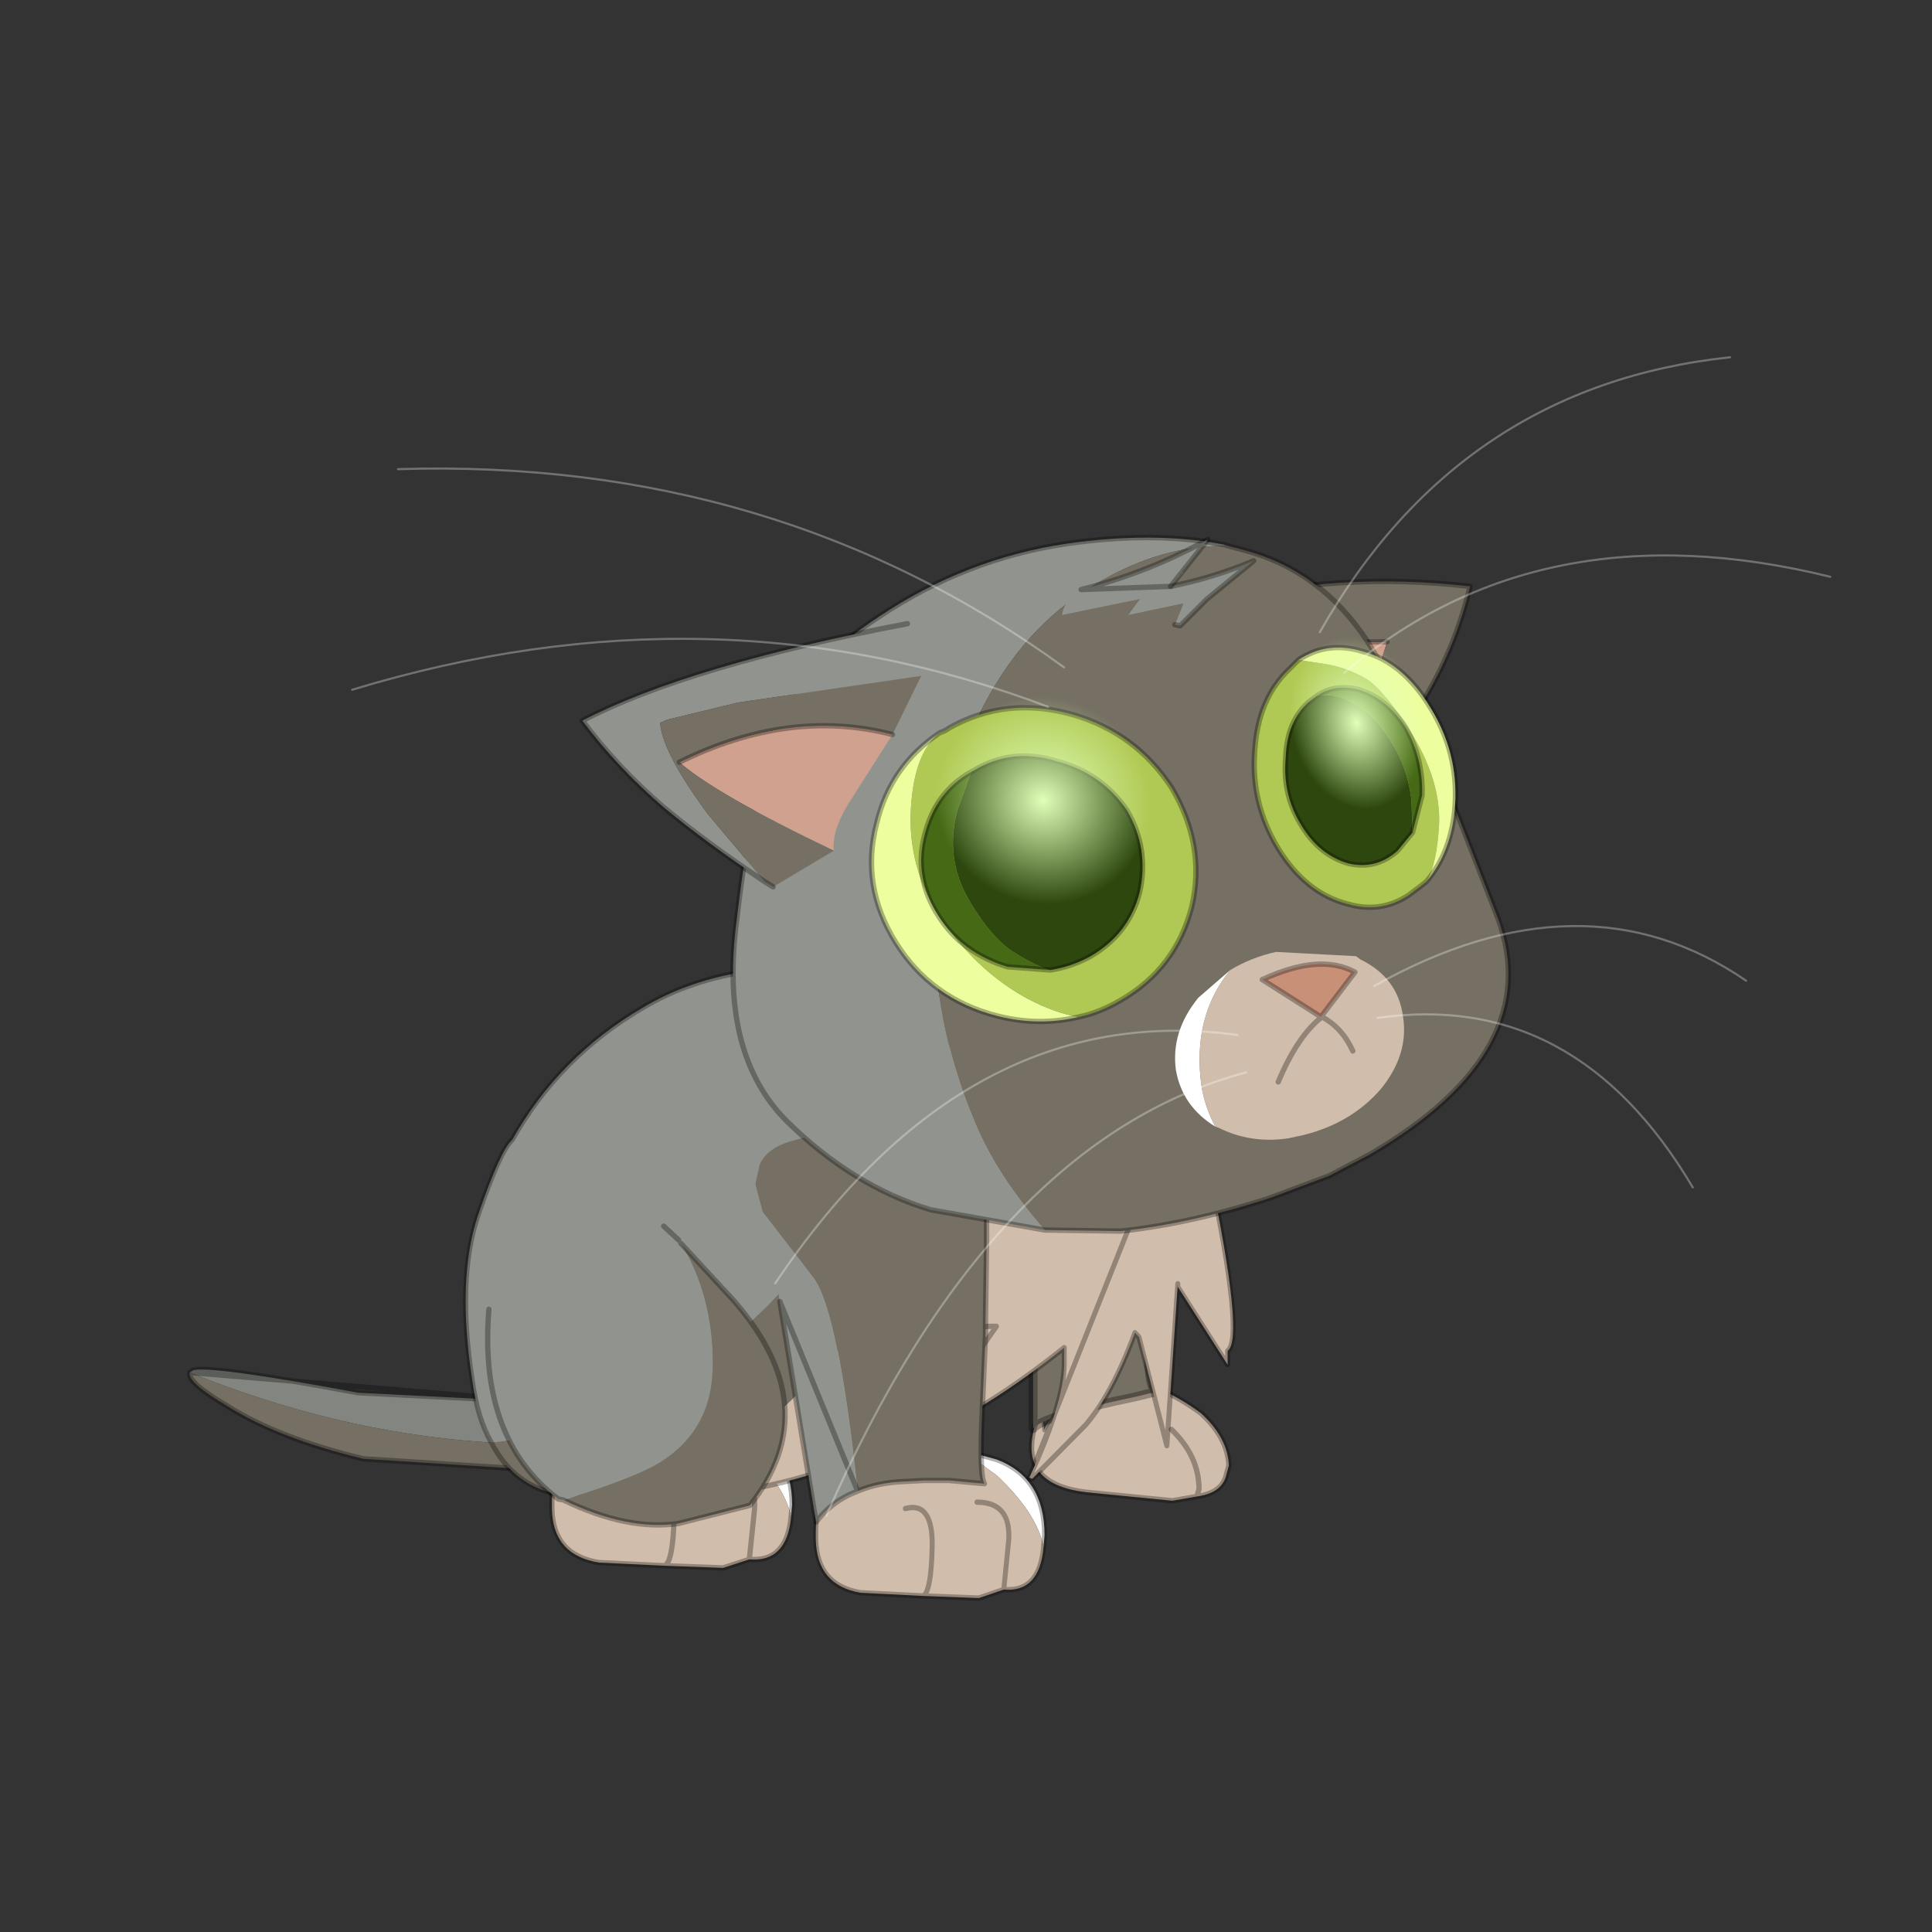 <?xml version="1.0" encoding="UTF-8" standalone="no"?>
<svg xmlns:xlink="http://www.w3.org/1999/xlink" height="440.0px" width="440.0px" xmlns="http://www.w3.org/2000/svg">
  <rect width="100%" height="100%" fill="#333333" stroke="none"/>
  <g transform="matrix(10.0, 0.0, 0.0, 10.0, 0.0, 0.0)">
    <use height="44.0" transform="matrix(0.909, 0.0, 0.0, 0.909, 2.0, 2.0)" width="44.0" xlink:href="#sprite0"/>
  </g>
  <defs>
    <g id="sprite0" transform="matrix(1.0, 0.0, 0.0, 1.0, 0.0, 0.0)">
      <use height="44.0" transform="matrix(1.0, 0.0, 0.0, 1.0, 0.0, 0.0)" width="44.0" xlink:href="#shape0"/>
      <use height="35.1" transform="matrix(0.89, 0.0, 0.0, 0.89, 2.502, 6.715)" width="46.25" xlink:href="#sprite1"/>
    </g>
    <g id="shape0" transform="matrix(1.0, 0.0, 0.0, 1.0, 0.0, 0.0)">
      <path d="M44.0 44.0 L0.0 44.0 0.0 0.0 44.0 0.0 44.0 44.0" fill="#43adca" fill-opacity="0.0" fill-rule="evenodd" stroke="none"/>
    </g>
    <g id="sprite1" transform="matrix(1.0, 0.0, 0.0, 1.0, 17.75, 31.5)">
      <use height="6.1" transform="matrix(0.6, 0.0, 0.0, 0.6, 5.95, -2.87)" width="9.45" xlink:href="#sprite2"/>
      <use height="7.0" transform="matrix(0.6, 0.0, 0.0, 0.6, -17.75, -4.02)" width="24.25" xlink:href="#sprite3"/>
      <use height="7.5" transform="matrix(0.588, 0.0, 0.0, 0.6, -7.555, -1.76)" width="11.7" xlink:href="#sprite4"/>
      <use height="18.75" transform="matrix(0.403, 0.0, 0.0, 0.6, 5.188, -12.46)" width="11.05" xlink:href="#sprite5"/>
      <use height="10.3" transform="matrix(1.0, 0.0, 0.0, 1.0, 4.75, -11.5)" width="4.9" xlink:href="#shape5"/>
      <use height="25.2" transform="matrix(0.561, 0.0, 0.0, 0.6, -9.989, -14.35)" width="38.75" xlink:href="#sprite6"/>
      <use height="7.5" transform="matrix(0.56, 0.0, 0.0, 0.6, -0.124, -0.91)" width="11.7" xlink:href="#sprite4"/>
      <use height="18.75" transform="matrix(0.6, 0.0, 0.0, 0.6, -1.8, -9.86)" width="11.05" xlink:href="#sprite7"/>
      <use height="54.45" transform="matrix(0.6, 0.0, 0.0, 0.6, -13.15, -31.49)" width="69.45" xlink:href="#sprite8"/>
      <use height="14.2" transform="matrix(0.6, 0.0, 0.0, 0.6, -9.36, -7.06)" width="14.15" xlink:href="#sprite10"/>
    </g>
    <g id="sprite2" transform="matrix(1.0, 0.0, 0.0, 1.0, 2.25, 1.2)">
      <use height="6.1" transform="matrix(1.0, 0.0, 0.0, 1.0, -2.25, -1.2)" width="9.45" xlink:href="#shape1"/>
    </g>
    <g id="shape1" transform="matrix(1.0, 0.0, 0.0, 1.0, 2.25, 1.2)">
      <path d="M5.6 4.6 L4.45 4.8 0.4 4.4 Q-2.55 4.05 -2.1 1.7 -1.7 -0.7 1.45 -1.1 L1.55 -1.1 Q3.85 -0.75 5.8 0.7 7.05 1.85 7.1 3.15 L6.95 3.7 Q6.7 4.45 5.6 4.6 L5.7 4.25 Q5.7 2.7 4.4 1.45 5.7 2.7 5.7 4.25 L5.6 4.6" fill="#d1bdab" fill-rule="evenodd" stroke="none"/>
      <path d="M5.6 4.6 Q6.7 4.45 6.95 3.7 L7.1 3.15 Q7.05 1.85 5.8 0.7 3.85 -0.75 1.55 -1.1 L1.45 -1.1 Q-1.7 -0.7 -2.1 1.7 -2.55 4.05 0.4 4.4 L4.45 4.8 5.6 4.6 5.7 4.25 Q5.7 2.7 4.4 1.45" fill="none" stroke="#000000" stroke-linecap="round" stroke-linejoin="round" stroke-opacity="0.302" stroke-width="0.25"/>
    </g>
    <g id="sprite3" transform="matrix(1.0, 0.0, 0.0, 1.0, 22.5, -1.55)">
      <use height="7.0" transform="matrix(1.0, 0.0, 0.0, 1.0, -22.5, 1.55)" width="24.25" xlink:href="#shape2"/>
    </g>
    <g id="shape2" transform="matrix(1.0, 0.0, 0.0, 1.0, 22.5, -1.55)">
      <path d="M1.0 5.55 L0.9 5.4 0.5 4.65 Q-1.4 1.55 -2.8 1.65 -4.2 1.75 -5.0 2.85 L-6.6 4.8 -14.5 4.4 Q-21.5 3.1 -22.25 3.35 L-22.4 3.45 Q-15.6 6.2 -8.8 6.7 -2.7 7.15 0.2 6.05 L1.0 5.55" fill="#838580" fill-rule="evenodd" stroke="none"/>
      <path d="M-22.4 3.45 Q-22.55 3.9 -20.6 5.05 -18.2 6.55 -14.25 7.5 L-6.4 8.0 -1.75 7.85 -0.6 8.35 1.2 8.2 Q2.15 7.85 1.0 5.55 L0.2 6.05 Q-2.7 7.15 -8.8 6.7 -15.6 6.2 -22.4 3.45" fill="#757063" fill-rule="evenodd" stroke="none"/>
      <path d="M-22.4 3.45 Q-22.55 3.9 -20.6 5.05 -18.2 6.55 -14.25 7.5 L-6.4 8.0 -1.75 7.85 -0.6 8.35 1.2 8.2 Q2.15 7.85 1.0 5.55 M0.9 5.4 L0.5 4.65 Q-1.4 1.55 -2.8 1.65 -4.2 1.75 -5.0 2.85 L-6.6 4.8 -14.5 4.4 Q-21.5 3.1 -22.25 3.35 L-22.4 3.45 Z" fill="none" stroke="#000000" stroke-linecap="round" stroke-linejoin="round" stroke-opacity="0.302" stroke-width="0.25"/>
    </g>
    <g id="sprite4" transform="matrix(1.0, 0.0, 0.0, 1.0, 2.9, 1.6)">
      <use height="7.5" transform="matrix(1.0, 0.0, 0.0, 1.0, -2.9, -1.6)" width="11.7" xlink:href="#shape3"/>
    </g>
    <g id="shape3" transform="matrix(1.0, 0.0, 0.0, 1.0, 2.9, 1.6)">
      <path d="M0.75 -0.5 L0.8 -0.5 0.65 -0.5 0.75 -0.5" fill="#e3dab9" fill-rule="evenodd" stroke="none"/>
      <path d="M4.55 -1.25 L6.3 -0.8 Q8.7 0.05 8.7 2.75 L8.65 3.3 Q8.3 1.7 6.3 -0.05 L4.55 -1.25" fill="#ffffff" fill-rule="evenodd" stroke="none"/>
      <path d="M8.65 3.3 Q8.45 5.45 6.65 5.3 L5.4 5.7 2.6 5.6 -0.55 5.45 Q-2.75 5.1 -2.8 2.95 -2.85 0.75 -1.95 -0.15 -0.95 -1.4 1.5 -1.5 L4.55 -1.25 6.3 -0.05 Q8.3 1.7 8.65 3.3 M0.75 -0.5 L0.65 -0.5 0.8 -0.5 0.75 -0.5 M5.3 1.2 Q7.0 1.2 6.9 2.95 L6.65 5.3 6.9 2.95 Q7.0 1.2 5.3 1.2 M1.7 1.5 Q3.1 1.15 3.05 3.3 3.0 5.4 2.6 5.6 3.0 5.4 3.05 3.3 3.1 1.15 1.7 1.5" fill="#d1bdab" fill-rule="evenodd" stroke="none"/>
      <path d="M8.65 3.3 Q8.45 5.45 6.65 5.3 L5.4 5.7 2.6 5.6 -0.55 5.45 Q-2.75 5.1 -2.8 2.95 -2.85 0.75 -1.95 -0.15 -0.95 -1.4 1.5 -1.5 L4.55 -1.25 6.3 -0.8 Q8.7 0.05 8.7 2.75 L8.65 3.3 M2.6 5.6 Q3.0 5.4 3.05 3.3 3.1 1.15 1.7 1.5 M6.65 5.3 L6.9 2.95 Q7.0 1.2 5.3 1.2" fill="none" stroke="#000000" stroke-linecap="round" stroke-linejoin="round" stroke-opacity="0.302" stroke-width="0.25"/>
    </g>
    <g id="sprite5" transform="matrix(1.0, 0.0, 0.0, 1.0, 3.75, 2.85)">
      <use height="18.75" transform="matrix(1.0, 0.0, 0.0, 1.0, -3.75, -2.85)" width="11.05" xlink:href="#shape4"/>
    </g>
    <g id="shape4" transform="matrix(1.0, 0.0, 0.0, 1.0, 3.75, 2.85)">
      <path d="M5.4 13.85 L5.0 6.35 5.05 6.15 5.85 6.4 7.1 7.0 6.95 10.5 Q6.8 13.6 7.05 14.0 L5.4 13.85 M7.1 6.25 L5.6 4.0 7.15 2.7 7.1 6.25" fill="#71736e" fill-rule="evenodd" stroke="none"/>
      <path d="M-2.55 5.45 L-3.15 2.25 -3.7 -0.05 -3.5 -0.95 Q-3.2 -1.7 -2.1 -2.05 L-1.55 -2.2 0.6 -2.8 3.5 -2.45 Q5.85 -1.9 7.2 -0.6 L7.15 1.0 7.15 1.35 7.15 2.7 5.6 4.0 7.1 6.25 7.1 7.0 5.85 6.4 5.05 6.15 5.0 6.35 5.4 13.85 5.0 13.85 4.2 13.85 3.25 13.9 Q0.55 14.05 -0.85 15.8 L-2.55 5.45" fill="#5b574d" fill-rule="evenodd" stroke="none"/>
      <path d="M-2.55 5.45 L-0.85 15.8 Q0.55 14.05 3.25 13.9 L4.2 13.85 5.0 13.85 5.4 13.85 7.05 14.0 Q6.8 13.6 6.95 10.5 L7.1 7.0 7.1 6.25 7.15 2.7 7.15 1.35 M7.15 1.0 L7.2 -0.6" fill="none" stroke="#000000" stroke-linecap="round" stroke-linejoin="round" stroke-opacity="0.302" stroke-width="0.25"/>
    </g>
    <g id="shape5" transform="matrix(1.0, 0.0, 0.0, 1.0, -4.75, 11.5)">
      <path d="M5.05 -9.55 L4.75 -10.2 Q4.75 -10.95 6.55 -11.35 L8.5 -11.5 Q9.25 -11.4 9.5 -10.9 9.15 -5.55 9.3 -3.5 9.3 -2.35 9.55 -2.35 L8.95 -2.2 Q6.3 -1.65 6.05 -1.3 L6.05 -5.8 Q5.95 -9.4 5.05 -9.55" fill="#757063" fill-rule="evenodd" stroke="none"/>
      <path d="M5.05 -9.55 Q5.95 -9.4 6.05 -5.8 L6.05 -1.3 Q6.3 -1.65 8.95 -2.2 L9.55 -2.35 Q9.3 -2.35 9.3 -3.5 9.15 -5.55 9.5 -10.9" fill="none" stroke="#000000" stroke-linecap="round" stroke-linejoin="round" stroke-opacity="0.302" stroke-width="0.25"/>
    </g>
    <g id="sprite6" transform="matrix(1.0, 0.0, 0.0, 1.0, 18.8, 21.25)">
      <use height="25.2" transform="matrix(1.0, 0.0, 0.0, 1.0, -18.8, -21.25)" width="38.75" xlink:href="#shape6"/>
    </g>
    <g id="shape6" transform="matrix(1.0, 0.0, 0.0, 1.0, 18.8, 21.25)">
      <path d="M1.3 -21.0 Q3.65 -20.7 5.65 -19.6 5.65 -7.7 -2.9 -0.35 -6.05 2.35 -9.2 3.85 L-13.9 3.6 Q-16.25 3.25 -17.4 1.15 -12.5 0.7 -7.3 -2.45 1.6 -7.75 1.6 -17.4 L1.3 -21.0" fill="#757063" fill-rule="evenodd" stroke="none"/>
      <path d="M1.3 -21.0 L1.6 -17.4 Q1.6 -7.75 -7.3 -2.45 -12.5 0.7 -17.4 1.15 -18.1 0.0 -18.35 -1.75 -19.15 -6.55 -18.05 -9.55 -16.95 -12.55 -16.35 -13.05 -14.0 -16.95 -9.8 -19.25 -5.6 -21.6 0.75 -21.05 L1.3 -21.0" fill="#91948e" fill-rule="evenodd" stroke="none"/>
      <path d="M-9.2 3.85 Q-6.05 2.35 -2.9 -0.35 5.65 -7.7 5.65 -19.6 10.6 -18.5 14.05 -14.55 17.45 -10.6 14.25 -7.45 L11.0 -4.35 10.6 -4.05 10.55 -4.0 Q8.9 -2.35 5.7 -0.4 0.55 2.6 -4.8 3.4 L-9.2 3.85" fill="#d1bdab" fill-rule="evenodd" stroke="none"/>
      <path d="M5.65 -19.6 Q3.65 -20.7 1.3 -21.0 L0.75 -21.05 Q-5.6 -21.6 -9.8 -19.25 -14.0 -16.95 -16.35 -13.05 -16.95 -12.55 -18.05 -9.55 -19.15 -6.55 -18.35 -1.75 -18.1 0.0 -17.4 1.15 -16.25 3.25 -13.9 3.6 L-9.2 3.85 M5.65 -19.6 Q10.6 -18.5 14.05 -14.55 17.45 -10.6 14.25 -7.45 L11.0 -4.35 10.6 -4.05 10.55 -4.0 Q8.9 -2.35 5.7 -0.4 0.55 2.6 -4.8 3.4 L-9.2 3.85" fill="none" stroke="#000000" stroke-linecap="round" stroke-linejoin="round" stroke-opacity="0.302" stroke-width="0.25"/>
      <path d="M9.6 2.8 Q11.35 -0.75 11.35 -2.55 L11.35 -3.3 Q7.4 -0.35 4.0 1.0 L7.95 -4.3 7.55 -4.3 2.8 -3.85 Q8.0 -6.3 15.95 -12.1 15.7 -12.5 18.65 -11.55 20.4 -3.7 19.55 -3.15 L19.55 -2.5 17.05 -6.15 17.05 -6.3 16.5 1.3 15.1 -3.8 14.9 -4.0 Q13.75 -1.1 12.4 0.35 L9.75 2.85 9.6 2.8" fill="#d1bdab" fill-rule="evenodd" stroke="none"/>
      <path d="M9.6 2.8 Q11.35 -0.75 11.35 -2.55 L11.35 -3.3 Q7.4 -0.35 4.0 1.0 L7.95 -4.3 7.55 -4.3 2.8 -3.85 2.3 -3.8 M15.95 -12.1 Q15.7 -12.5 18.65 -11.55 20.4 -3.7 19.55 -3.15 L19.55 -2.5 17.05 -6.15 17.05 -6.3 16.5 1.3 15.1 -3.8 14.9 -4.0 Q13.75 -1.1 12.4 0.35 L9.75 2.85 9.55 2.85 9.6 2.8 Z" fill="none" stroke="#000000" stroke-linecap="round" stroke-linejoin="round" stroke-opacity="0.302" stroke-width="0.25"/>
    </g>
    <g id="sprite7" transform="matrix(1.0, 0.0, 0.0, 1.0, 3.75, 2.85)">
      <use height="18.75" transform="matrix(1.0, 0.0, 0.0, 1.0, -3.75, -2.85)" width="11.05" xlink:href="#shape7"/>
    </g>
    <g id="shape7" transform="matrix(1.0, 0.0, 0.0, 1.0, 3.75, 2.85)">
      <path d="M-3.35 1.25 L-0.95 4.35 Q0.2 5.9 1.1 14.35 -0.1 14.8 -0.85 15.8 L-2.55 5.45 -3.15 2.25 -3.35 1.25" fill="#91948e" fill-rule="evenodd" stroke="none"/>
      <path d="M-3.35 1.25 L-3.7 -0.05 -3.5 -0.95 Q-3.2 -1.7 -2.1 -2.05 L-1.55 -2.2 0.6 -2.8 3.5 -2.45 Q5.85 -1.9 7.2 -0.6 L7.15 1.0 7.15 1.35 7.15 2.7 7.1 6.25 7.1 7.0 6.95 10.5 Q6.8 13.6 7.05 14.0 L5.4 13.85 5.0 13.85 4.2 13.85 3.25 13.9 Q2.05 13.95 1.1 14.35 0.2 5.9 -0.95 4.35 L-3.35 1.25" fill="#757063" fill-rule="evenodd" stroke="none"/>
      <path d="M1.1 14.35 Q2.05 13.95 3.25 13.9 L4.2 13.85 5.0 13.85 5.4 13.85 7.05 14.0 Q6.8 13.6 6.95 10.5 L7.1 7.0 7.1 6.25 7.15 2.7 7.15 1.35 M7.15 1.0 L7.2 -0.6 M-2.55 5.45 L-0.85 15.8 Q-0.1 14.8 1.1 14.35 Z" fill="none" stroke="#000000" stroke-linecap="round" stroke-linejoin="round" stroke-opacity="0.302" stroke-width="0.25"/>
    </g>
    <g id="sprite8" transform="matrix(1.0, 0.0, 0.0, 1.0, 37.0, 39.65)">
      <use height="32.75" transform="matrix(1.0, 0.0, 0.0, 1.0, -19.2, -31.25)" width="36.6" xlink:href="#shape8"/>
      <use height="16.35" transform="matrix(0.564, -0.315, 0.35, 0.557, -11.962, -20.753)" width="16.3" xlink:href="#sprite9"/>
      <use height="12.4" transform="matrix(1.0, 0.0, 0.0, 1.0, 5.25, -26.1)" width="9.65" xlink:href="#shape10"/>
      <use height="16.35" transform="matrix(0.314, -0.287, 0.268, 0.446, 5.444, -23.713)" width="16.3" xlink:href="#sprite9"/>
      <use height="54.45" transform="matrix(1.0, 0.0, 0.0, 1.0, -37.0, -39.65)" width="69.45" xlink:href="#shape11"/>
    </g>
    <g id="shape8" transform="matrix(1.0, 0.0, 0.0, 1.0, 19.2, 31.25)">
      <path d="M-6.3 -10.8 L-10.7 -10.8 -7.55 -11.2 -6.15 -10.9 -6.3 -10.8" fill="#95885c" fill-rule="evenodd" stroke="none"/>
      <path d="M-5.7 -10.8 L-6.3 -10.8 -6.15 -10.9 -5.7 -10.8" fill="#fdf4d1" fill-rule="evenodd" stroke="none"/>
      <path d="M-10.7 -10.8 L-7.55 -11.2 -6.15 -10.9 -5.7 -10.8" fill="none" stroke="#000000" stroke-linecap="round" stroke-linejoin="round" stroke-opacity="0.302" stroke-width="0.25"/>
      <path d="M4.5 -24.45 Q5.0 -26.25 11.6 -26.25 11.0 -23.9 8.8 -21.8 L8.15 -22.35 Q6.2 -23.95 4.5 -24.45" fill="#cfa18e" fill-rule="evenodd" stroke="none"/>
      <path d="M11.6 -26.25 Q5.0 -26.25 4.5 -24.45 3.7 -24.95 3.55 -25.9 L3.5 -26.7 Q3.55 -27.75 3.75 -28.15 9.4 -29.55 15.5 -28.85 14.8 -25.85 13.1 -23.15 12.0 -21.4 10.4 -19.8 L8.8 -21.8 Q11.0 -23.9 11.6 -26.25" fill="#757063" fill-rule="evenodd" stroke="none"/>
      <path d="M4.5 -24.45 Q5.0 -26.25 11.6 -26.25 M10.4 -19.8 Q12.0 -21.4 13.1 -23.15 14.8 -25.85 15.5 -28.85 9.4 -29.55 3.75 -28.15" fill="none" stroke="#000000" stroke-linecap="round" stroke-linejoin="round" stroke-opacity="0.302" stroke-width="0.25"/>
      <path d="M4.0 -30.8 L3.95 -30.75 Q0.65 -30.75 -2.55 -28.65 -5.75 -26.6 -7.65 -22.6 -9.55 -18.6 -9.7 -16.2 -9.9 -13.85 -9.5 -10.45 -9.15 -7.1 -7.75 -3.75 -6.7 -1.2 -4.45 1.35 L-9.8 0.4 Q-13.45 -0.7 -16.55 -3.75 -19.65 -6.85 -18.95 -12.85 -18.25 -18.9 -17.25 -21.85 -16.3 -24.75 -12.2 -27.45 -8.15 -30.15 -3.45 -30.85 0.7 -31.45 4.0 -30.8" fill="#91948e" fill-rule="evenodd" stroke="none"/>
      <path d="M-4.45 1.35 Q-6.7 -1.2 -7.75 -3.75 -9.15 -7.1 -9.5 -10.45 -9.9 -13.85 -9.7 -16.2 -9.55 -18.6 -7.65 -22.6 -5.75 -26.6 -2.55 -28.65 0.65 -30.75 3.95 -30.75 L4.0 -30.8 4.15 -30.75 4.9 -30.55 Q8.5 -29.6 10.7 -26.25 L13.7 -21.25 16.8 -13.3 Q19.1 -7.05 10.8 -2.2 L8.9 -1.2 6.1 -0.15 Q2.4 1.05 -0.9 1.4 L-4.45 1.35" fill="#757063" fill-rule="evenodd" stroke="none"/>
      <path d="M-4.45 1.35 L-0.9 1.4 Q2.4 1.05 6.1 -0.15 L8.9 -1.2 10.8 -2.2 Q19.1 -7.05 16.8 -13.3 L13.7 -21.25 10.7 -26.25 Q8.5 -29.6 4.9 -30.55 L4.15 -30.75 4.0 -30.8 Q0.7 -31.45 -3.45 -30.85 -8.15 -30.15 -12.2 -27.45 -16.3 -24.75 -17.25 -21.85 -18.25 -18.9 -18.95 -12.85 -19.65 -6.85 -16.55 -3.75 -13.45 -0.7 -9.8 0.4 L-4.45 1.35 Z" fill="none" stroke="#000000" stroke-linecap="round" stroke-linejoin="round" stroke-opacity="0.302" stroke-width="0.25"/>
      <path d="M-2.85 -8.65 Q-4.75 -8.2 -6.7 -8.7 -9.8 -9.5 -11.45 -12.15 -13.1 -14.8 -12.35 -17.7 -11.7 -20.45 -9.35 -22.0 -10.65 -21.05 -10.75 -18.1 -10.8 -15.3 -9.15 -13.05 -7.55 -10.75 -5.25 -9.5 -3.9 -8.8 -2.85 -8.65" fill="#edfe9f" fill-rule="evenodd" stroke="none"/>
      <path d="M-2.85 -8.65 Q-3.9 -8.8 -5.25 -9.5 -7.55 -10.75 -9.15 -13.05 -10.8 -15.3 -10.75 -18.1 -10.65 -21.05 -9.35 -22.0 -9.15 -22.05 -8.95 -22.2 -6.3 -23.7 -3.2 -22.85 -0.2 -22.0 1.5 -19.4 3.1 -16.7 2.45 -13.85 1.7 -10.9 -0.95 -9.4 -1.9 -8.85 -2.85 -8.65" fill="#b0c954" fill-rule="evenodd" stroke="none"/>
      <path d="M-9.35 -22.0 Q-11.7 -20.45 -12.35 -17.7 -13.1 -14.8 -11.45 -12.15 -9.8 -9.5 -6.7 -8.7 -4.75 -8.2 -2.85 -8.65 M-9.35 -22.0 Q-9.15 -22.05 -8.95 -22.2 -6.3 -23.7 -3.2 -22.85 -0.2 -22.0 1.5 -19.4 3.1 -16.7 2.45 -13.85 1.7 -10.9 -0.95 -9.4 -1.9 -8.85 -2.85 -8.65" fill="none" stroke="#000000" stroke-linecap="round" stroke-linejoin="round" stroke-opacity="0.302" stroke-width="0.25"/>
      <path d="M-4.2 -10.85 L-6.2 -11.0 Q-8.35 -11.65 -9.45 -13.4 -10.6 -15.2 -10.1 -17.15 -9.6 -19.2 -7.9 -20.15 L-8.55 -18.35 Q-9.15 -16.15 -8.05 -14.2 -6.95 -12.3 -5.85 -11.65 -4.8 -11.0 -4.2 -10.85" fill="#456915" fill-rule="evenodd" stroke="none"/>
      <path d="M-7.9 -20.15 L-7.8 -20.2 Q-6.0 -21.3 -3.9 -20.65 -1.8 -20.1 -0.6 -18.35 0.45 -16.55 0.0 -14.5 -0.5 -12.55 -2.3 -11.5 -3.2 -11.0 -4.2 -10.85 -4.8 -11.0 -5.85 -11.65 -6.95 -12.3 -8.05 -14.2 -9.15 -16.15 -8.55 -18.35 L-7.9 -20.15" fill="#2d470e" fill-rule="evenodd" stroke="none"/>
      <path d="M-7.9 -20.15 L-7.8 -20.2 Q-6.0 -21.3 -3.9 -20.65 -1.8 -20.1 -0.6 -18.35 0.45 -16.55 0.0 -14.5 -0.5 -12.55 -2.3 -11.5 -3.2 -11.0 -4.2 -10.85 L-6.2 -11.0 Q-8.35 -11.65 -9.45 -13.4 -10.6 -15.2 -10.1 -17.15 -9.6 -19.2 -7.9 -20.15 Z" fill="none" stroke="#000000" stroke-linecap="round" stroke-linejoin="round" stroke-opacity="0.302" stroke-width="0.25"/>
    </g>
    <g id="sprite9" transform="matrix(1.0, 0.0, 0.0, 1.0, 8.15, 8.2)">
      <use height="16.35" transform="matrix(1.0, 0.0, 0.0, 1.0, -8.15, -8.2)" width="16.3" xlink:href="#shape9"/>
    </g>
    <g id="shape9" transform="matrix(1.0, 0.0, 0.0, 1.0, 8.15, 8.2)">
      <path d="M5.8 -5.85 Q8.15 -3.45 8.15 -0.05 8.15 3.35 5.8 5.75 3.45 8.15 0.0 8.15 -3.45 8.15 -5.8 5.75 -8.15 3.35 -8.15 -0.05 -8.15 -3.45 -5.8 -5.85 -3.45 -8.25 0.0 -8.2 3.45 -8.25 5.8 -5.85" fill="url(#gradient0)" fill-rule="evenodd" stroke="none"/>
    </g>
    <radialGradient cx="0" cy="0" gradientTransform="matrix(0.01, 0.0, 0.0, 0.01, 0.0, -0.1)" gradientUnits="userSpaceOnUse" id="gradient0" r="819.2" spreadMethod="pad">
      <stop offset="0.0" stop-color="#e0ffb7"/>
      <stop offset="0.929" stop-color="#e0ffb7" stop-opacity="0.0"/>
    </radialGradient>
    <g id="shape10" transform="matrix(1.0, 0.0, 0.0, 1.0, -5.25, 26.1)">
      <path d="M7.45 -25.4 L8.75 -25.2 Q9.7 -25.05 10.65 -24.5 11.55 -23.9 12.85 -21.8 14.1 -19.7 14.05 -17.75 13.95 -15.8 13.45 -15.0 L13.2 -14.8 12.6 -14.35 Q11.3 -13.5 9.75 -13.95 7.8 -14.45 6.5 -16.55 5.2 -18.7 5.4 -21.15 5.55 -23.6 7.05 -25.0 L7.45 -25.4" fill="#b0c954" fill-rule="evenodd" stroke="none"/>
      <path d="M13.45 -15.0 Q13.95 -15.8 14.05 -17.75 14.1 -19.7 12.85 -21.8 11.55 -23.9 10.65 -24.5 9.7 -25.05 8.75 -25.2 L7.45 -25.4 Q8.8 -26.3 10.45 -25.8 12.35 -25.3 13.65 -23.15 14.95 -21.05 14.8 -18.6 14.65 -16.4 13.45 -15.0" fill="#edfe9f" fill-rule="evenodd" stroke="none"/>
      <path d="M7.45 -25.4 L7.05 -25.0 Q5.55 -23.6 5.4 -21.15 5.2 -18.7 6.5 -16.55 7.8 -14.45 9.75 -13.95 11.3 -13.5 12.6 -14.35 L13.2 -14.8 13.45 -15.0 Q14.65 -16.4 14.8 -18.6 14.95 -21.05 13.65 -23.15 12.35 -25.3 10.45 -25.8 8.8 -26.3 7.45 -25.4 Z" fill="none" stroke="#000000" stroke-linecap="round" stroke-linejoin="round" stroke-opacity="0.302" stroke-width="0.25"/>
      <path d="M8.3 -23.7 Q9.15 -24.3 10.3 -24.0 11.6 -23.6 12.5 -22.2 13.3 -20.75 13.25 -19.05 L12.8 -17.3 12.75 -18.85 Q12.55 -20.4 11.8 -21.55 11.1 -22.75 10.05 -23.35 9.1 -23.9 8.3 -23.7" fill="#456915" fill-rule="evenodd" stroke="none"/>
      <path d="M12.8 -17.3 L12.1 -16.45 Q11.1 -15.55 9.8 -15.85 8.4 -16.25 7.55 -17.7 6.7 -19.1 6.85 -20.8 6.9 -22.4 7.8 -23.3 L7.9 -23.4 8.3 -23.7 Q9.1 -23.9 10.05 -23.35 11.1 -22.75 11.8 -21.55 12.55 -20.4 12.75 -18.85 L12.8 -17.3" fill="#2d470e" fill-rule="evenodd" stroke="none"/>
      <path d="M12.8 -17.3 L12.1 -16.45 Q11.1 -15.55 9.8 -15.85 8.4 -16.25 7.55 -17.7 6.7 -19.1 6.85 -20.8 6.9 -22.4 7.8 -23.3 L7.9 -23.4 8.3 -23.7 Q9.15 -24.3 10.3 -24.0 11.6 -23.6 12.5 -22.2 13.3 -20.75 13.25 -19.05 L12.8 -17.3 Z" fill="none" stroke="#000000" stroke-linecap="round" stroke-linejoin="round" stroke-opacity="0.302" stroke-width="0.25"/>
    </g>
    <g id="shape11" transform="matrix(1.0, 0.0, 0.0, 1.0, 37.0, 39.65)">
      <path d="M-10.25 -24.65 L-18.85 -23.4 -22.15 -22.6 -22.5 -22.45 Q-22.4 -21.05 -20.25 -18.15 L-17.6 -15.0 Q-20.3 -16.8 -22.35 -18.5 -24.5 -20.35 -26.15 -22.55 -21.15 -25.15 -10.9 -27.1 -8.85 -25.55 -10.25 -24.65" fill="#91948e" fill-rule="evenodd" stroke="none"/>
      <path d="M-14.35 -16.45 Q-19.9 -19.1 -21.6 -20.6 -16.45 -23.15 -11.6 -21.9 L-13.7 -18.6 Q-14.45 -17.35 -14.35 -16.45" fill="#cfa18e" fill-rule="evenodd" stroke="none"/>
      <path d="M-17.6 -15.0 L-20.25 -18.15 Q-22.4 -21.05 -22.5 -22.45 L-22.15 -22.6 -18.85 -23.4 -10.25 -24.65 -11.6 -21.9 Q-16.45 -23.15 -21.6 -20.6 -19.9 -19.1 -14.35 -16.45 L-17.2 -14.75 -17.6 -15.0" fill="#757063" fill-rule="evenodd" stroke="none"/>
      <path d="M-10.9 -27.1 Q-21.15 -25.15 -26.15 -22.55 -24.5 -20.35 -22.35 -18.5 -20.3 -16.8 -17.6 -15.0 L-17.2 -14.75 M-21.6 -20.6 Q-16.45 -23.15 -11.6 -21.9" fill="none" stroke="#000000" stroke-linecap="round" stroke-linejoin="round" stroke-opacity="0.302" stroke-width="0.25"/>
      <path d="M3.55 -3.5 Q2.0 -4.45 1.7 -6.15 1.45 -7.95 2.75 -9.55 L4.25 -10.85 Q2.45 -8.65 2.9 -5.4 3.05 -4.45 3.55 -3.5" fill="#ffffff" fill-rule="evenodd" stroke="none"/>
      <path d="M4.25 -10.85 Q5.25 -11.45 6.4 -11.7 L10.15 -11.5 10.35 -11.35 Q12.1 -10.5 12.35 -8.7 12.65 -6.9 11.3 -5.25 9.9 -3.65 7.65 -3.1 L6.95 -2.95 Q5.2 -2.7 3.7 -3.45 L3.55 -3.5 Q3.05 -4.45 2.9 -5.4 2.45 -8.65 4.25 -10.85" fill="#d1bdab" fill-rule="evenodd" stroke="none"/>
      <path d="M11.0 -10.1 Q20.8 -15.6 28.45 -10.35" fill="none" stroke="#ffffff" stroke-linecap="round" stroke-linejoin="round" stroke-opacity="0.302" stroke-width="0.1"/>
      <path d="M11.15 -8.6 Q20.45 -9.95 25.95 -0.65" fill="none" stroke="#ffffff" stroke-linecap="round" stroke-linejoin="round" stroke-opacity="0.302" stroke-width="0.1"/>
      <path d="M4.6 -7.8 Q-8.1 -9.55 -17.1 3.85" fill="none" stroke="#ffffff" stroke-linecap="round" stroke-linejoin="round" stroke-opacity="0.302" stroke-width="0.1"/>
      <path d="M5.0 -6.05 Q-7.0 -2.85 -14.7 14.75" fill="none" stroke="#ffffff" stroke-linecap="round" stroke-linejoin="round" stroke-opacity="0.302" stroke-width="0.1"/>
      <path d="M8.45 -26.7 Q15.0 -38.25 27.7 -39.6" fill="none" stroke="#ffffff" stroke-linecap="round" stroke-linejoin="round" stroke-opacity="0.302" stroke-width="0.1"/>
      <path d="M9.6 -24.8 Q18.8 -32.65 32.4 -29.3" fill="none" stroke="#ffffff" stroke-linecap="round" stroke-linejoin="round" stroke-opacity="0.302" stroke-width="0.1"/>
      <path d="M-3.55 -25.05 Q-17.1 -34.9 -34.8 -34.35" fill="none" stroke="#ffffff" stroke-linecap="round" stroke-linejoin="round" stroke-opacity="0.302" stroke-width="0.1"/>
      <path d="M-4.3 -23.2 Q-20.0 -29.15 -36.95 -24.0" fill="none" stroke="#ffffff" stroke-linecap="round" stroke-linejoin="round" stroke-opacity="0.302" stroke-width="0.1"/>
      <path d="M10.1 -10.75 L8.5 -8.65 8.35 -8.75 5.75 -10.4 Q8.45 -11.65 10.1 -10.75" fill="#c99078" fill-rule="evenodd" stroke="none"/>
      <path d="M6.5 -5.6 Q7.4 -7.75 8.55 -8.65 9.5 -8.15 10.0 -7.05 M10.1 -10.75 L8.5 -8.65 8.35 -8.75 5.75 -10.4 Q8.45 -11.65 10.1 -10.75" fill="none" stroke="#000000" stroke-linecap="round" stroke-linejoin="round" stroke-opacity="0.302" stroke-width="0.25"/>
      <path d="M1.45 -28.85 L2.05 -29.55 2.05 -29.5 1.45 -28.85" fill="#a7976a" fill-rule="evenodd" stroke="none"/>
      <path d="M1.45 -28.85 Q3.45 -29.25 5.35 -30.05 L3.15 -28.25 1.9 -27.0 1.65 -27.05 2.05 -28.05 -0.55 -27.5 0.0 -28.25 -3.65 -27.5 Q-3.5 -28.3 -2.75 -28.7 0.4 -29.5 3.2 -31.05 L1.45 -28.85" fill="#91948e" fill-rule="evenodd" stroke="none"/>
      <path d="M3.15 -28.25 Q5.15 -28.05 4.55 -26.65 3.7 -25.35 1.3 -25.3 -1.4 -25.3 -2.35 -25.85 -3.4 -26.4 -3.6 -26.7 L-3.65 -27.5 0.0 -28.25 -0.55 -27.5 2.05 -28.05 1.65 -27.05 1.9 -27.0 3.15 -28.25" fill="#757063" fill-rule="evenodd" stroke="none"/>
      <path d="M1.45 -28.85 Q3.45 -29.25 5.35 -30.05 L3.15 -28.25 M1.65 -27.05 L1.9 -27.0 3.15 -28.25" fill="none" stroke="#000000" stroke-linecap="round" stroke-linejoin="round" stroke-opacity="0.302" stroke-width="0.25"/>
      <path d="M-2.75 -28.7 Q0.4 -29.5 3.2 -31.05 L1.45 -28.85 Z" fill="none" stroke="#000000" stroke-linecap="round" stroke-linejoin="round" stroke-opacity="0.302" stroke-width="0.25"/>
    </g>
    <g id="sprite10" transform="matrix(1.0, 0.0, 0.0, 1.0, 3.85, 2.1)">
      <use height="14.2" transform="matrix(1.0, 0.0, 0.0, 1.0, -3.85, -2.1)" width="14.15" xlink:href="#shape12"/>
    </g>
    <g id="shape12" transform="matrix(1.0, 0.0, 0.0, 1.0, 3.85, 2.1)">
      <path d="M-0.2 10.85 Q3.15 9.8 4.3 9.1 6.8 7.55 6.8 4.5 6.8 1.25 5.3 -1.2 L7.75 1.45 Q12.2 6.5 8.55 11.1 L5.2 11.95 Q2.8 12.3 -0.2 10.85" fill="#757063" fill-rule="evenodd" stroke="none"/>
      <path d="M5.2 -1.35 L5.3 -1.2 Q6.8 1.25 6.8 4.5 6.8 7.55 4.3 9.1 3.15 9.8 -0.2 10.85 L-0.45 10.8 Q-4.2 7.95 -3.7 1.9 L-3.0 0.5 Q-1.5 -1.6 1.25 -2.1 L4.5 -2.0 5.2 -1.35" fill="#91948e" fill-rule="evenodd" stroke="none"/>
      <path d="M5.2 -1.35 L4.5 -2.0 M-3.7 1.9 Q-4.2 7.95 -0.45 10.8 L-0.2 10.85 M5.3 -1.2 L7.75 1.45 Q12.2 6.5 8.55 11.1 L5.2 11.95 Q2.8 12.3 -0.2 10.85" fill="none" stroke="#000000" stroke-linecap="round" stroke-linejoin="round" stroke-opacity="0.302" stroke-width="0.25"/>
    </g>
  </defs>
</svg>
